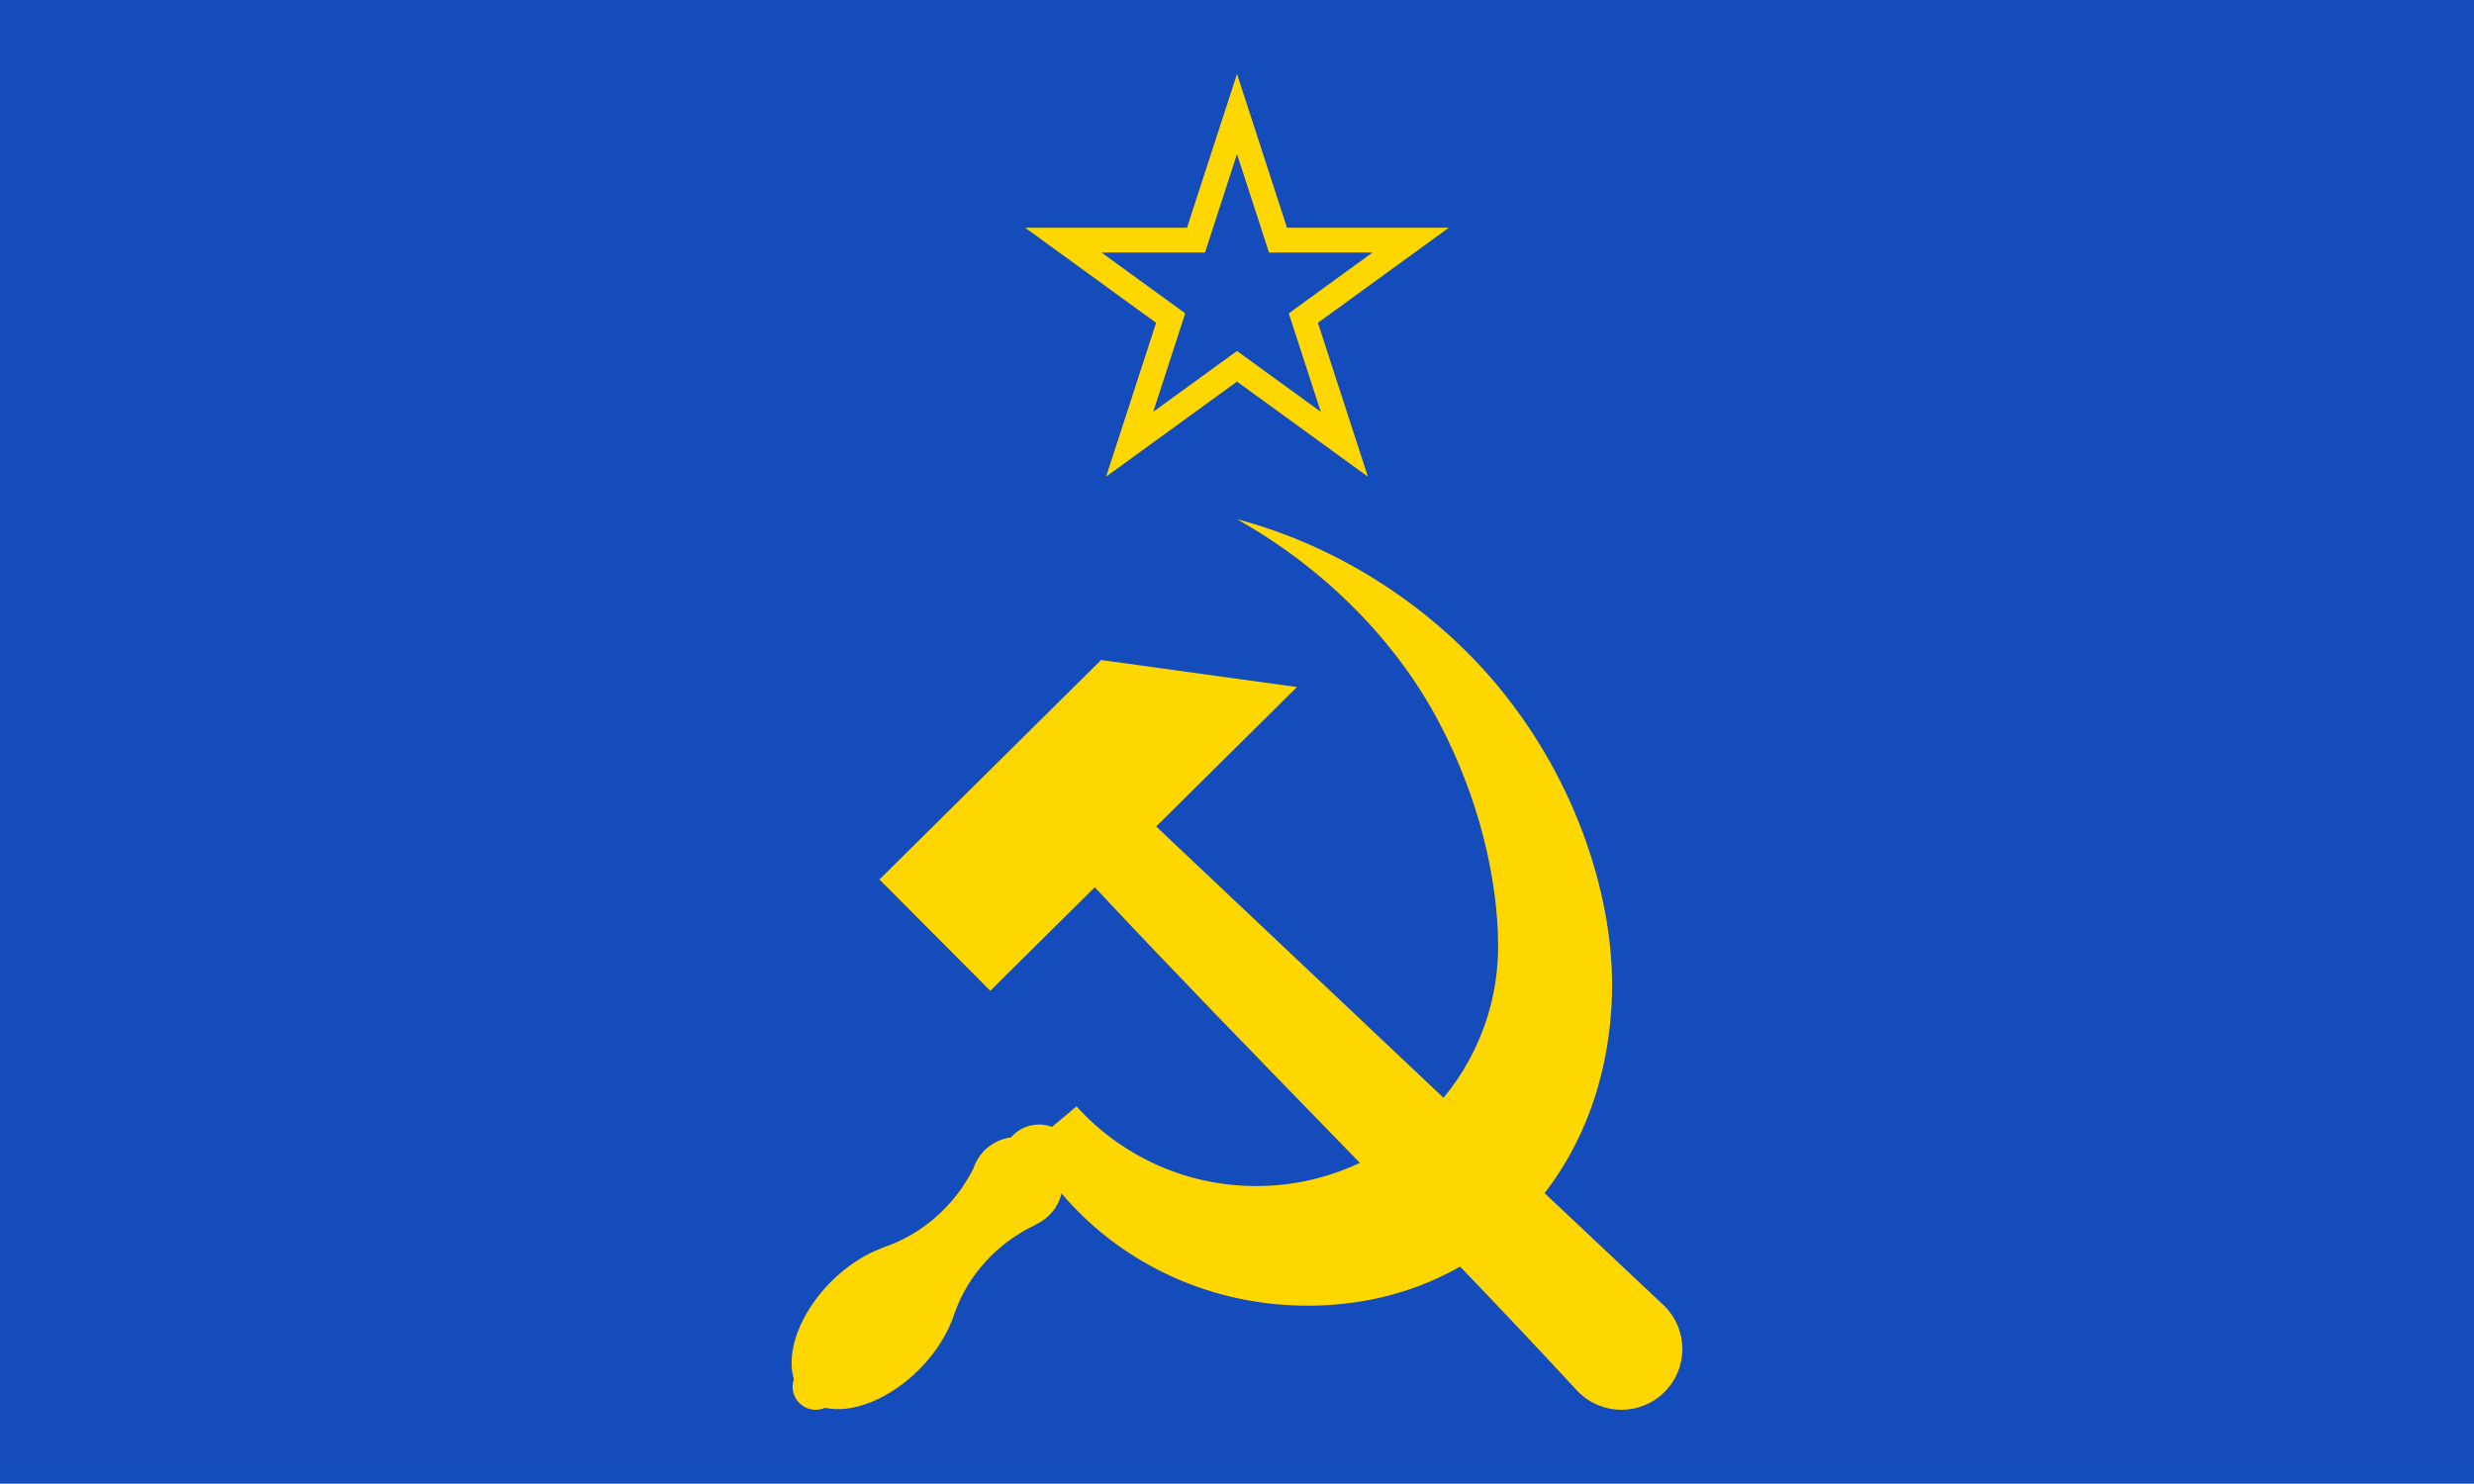 <?xml version="1.0" encoding="UTF-8" standalone="no"?>
<svg:svg
   xmlns:dc="http://purl.org/dc/elements/1.1/"
   xmlns:cc="http://creativecommons.org/ns#"
   xmlns:rdf="http://www.w3.org/1999/02/22-rdf-syntax-ns#"
   xmlns:svg="http://www.w3.org/2000/svg"
   xmlns:sodipodi="http://sodipodi.sourceforge.net/DTD/sodipodi-0.dtd"
   xmlns:inkscape="http://www.inkscape.org/namespaces/inkscape"
   viewBox="0 0 2954 1772"
   height="1772"
   width="2954"
   version="1.1"
   id="svg3354"
   inkscape:version="0.91 r13725"
   sodipodi:docname="suffolk.svg">
  <sodipodi:namedview
     pagecolor="#ffffff"
     bordercolor="#666666"
     borderopacity="1"
     objecttolerance="10"
     gridtolerance="10"
     guidetolerance="10"
     inkscape:pageopacity="0"
     inkscape:pageshadow="2"
     inkscape:window-width="1280"
     inkscape:window-height="996"
     id="namedview10"
     showgrid="false"
     inkscape:zoom="0.10324983"
     inkscape:cx="539.93978"
     inkscape:cy="667.45432"
     inkscape:window-x="0"
     inkscape:window-y="0"
     inkscape:window-maximized="1"
     inkscape:current-layer="g7" />
  <svg:defs
     id="defs3358" />
  <svg:g
     id="g7">
    <svg:path
       id="path15"
       d="M 0,886 V 0 h 1477 1477 v 886 886 H 1477 0 Z"
       style="fill:#154cbc;fill-opacity:1" />
    <svg:g
       id="g4156">
      <svg:path
         style="fill:#ffd700;fill-opacity:1;stroke:none;stroke-width:0.15px;stroke-linecap:butt;stroke-linejoin:miter;stroke-opacity:1"
         d="m 1477.003,88.269 -59.701,183.74 -193.194,0 156.297,113.556 -59.701,183.74 156.299,-113.558 156.299,113.558 -59.701,-183.74 156.297,-113.556 -193.194,0 z m 0,95.728 38.208,117.592 123.646,0 -100.032,72.679 38.208,117.592 -100.03,-72.677 -100.03,72.677 38.208,-117.592 -100.032,-72.679 123.646,0 z"
         id="path11728"
         inkscape:connector-curvature="0" />
      <svg:g
         transform="matrix(7.015,0,0,6.997,85.968,-150.938)"
         id="g2900-6"
         style="fill:#ffd700;fill-opacity:1">
        <svg:path
           style="fill:#ffd700;fill-opacity:1;stroke:none;stroke-width:0.489;stroke-miterlimit:4;stroke-dasharray:none;stroke-dashoffset:0;stroke-opacity:1"
           d="m 137.437,171.694 18.863,18.994 17.788,-17.666 c 27.058,29.021 55.438,56.995 82.287,86.128 4.034,4.062 10.598,4.085 14.661,0.051 4.062,-4.034 4.085,-10.598 0.051,-14.661 -28.819,-27.19 -57.725,-54.601 -86.553,-81.891 l 23.965,-23.8 -33.34,-4.616 z"
           id="rect4165-6"
           inkscape:connector-curvature="0" />
        <svg:path
           style="fill:#ffd700;fill-opacity:1;stroke:none;stroke-width:0.5;stroke-miterlimit:4;stroke-dasharray:none;stroke-dashoffset:0;stroke-opacity:1"
           d="m 198.289,110.195 c 15.517,8.739 27.299,21.281 34.248,34.392 7.044,13.289 10.14,27.162 10.203,38.254 0.131,22.744 -18.438,41.182 -41.182,41.182 -12.136,0 -23.046,-5.249 -30.583,-13.601 l -4.169,3.51 c -0.71,-0.272 -1.464,-0.412 -2.224,-0.413 -1.829,1.9e-4 -3.566,0.805 -4.749,2.201 -2.974,0.389 -5.463,2.445 -6.405,5.292 -3.135,6.288 -8.635,11.22 -15.291,13.478 -0.064,0.022 -0.12,0.05 -0.176,0.078 -3.077,1.128 -6.163,3.164 -8.789,5.802 -5.192,5.237 -7.729,11.937 -6.3,16.638 -0.141,0.409 -0.214,0.838 -0.215,1.27 1.5e-4,2.171 1.76,3.931 3.931,3.931 0.543,-0.002 1.081,-0.116 1.577,-0.336 4.694,1.059 11.069,-1.546 16.054,-6.559 2.826,-2.851 4.944,-6.223 5.983,-9.531 2.317,-6.623 7.297,-12.019 13.623,-15.053 0.151,-0.072 0.273,-0.147 0.382,-0.224 2.121,-1.014 3.673,-2.929 4.225,-5.214 9.702,11.445 24.253,18.753 40.519,19.136 29.834,0.702 52.133,-21.258 53.164,-52.836 0.519,-15.893 -5.63,-36.385 -19.641,-53.191 -10.708,-12.844 -26.41,-23.508 -44.187,-28.208 z"
           id="path4179-3"
           inkscape:connector-curvature="0" />
      </svg:g>
    </svg:g>
  </svg:g>
  <head />
</svg:svg>
